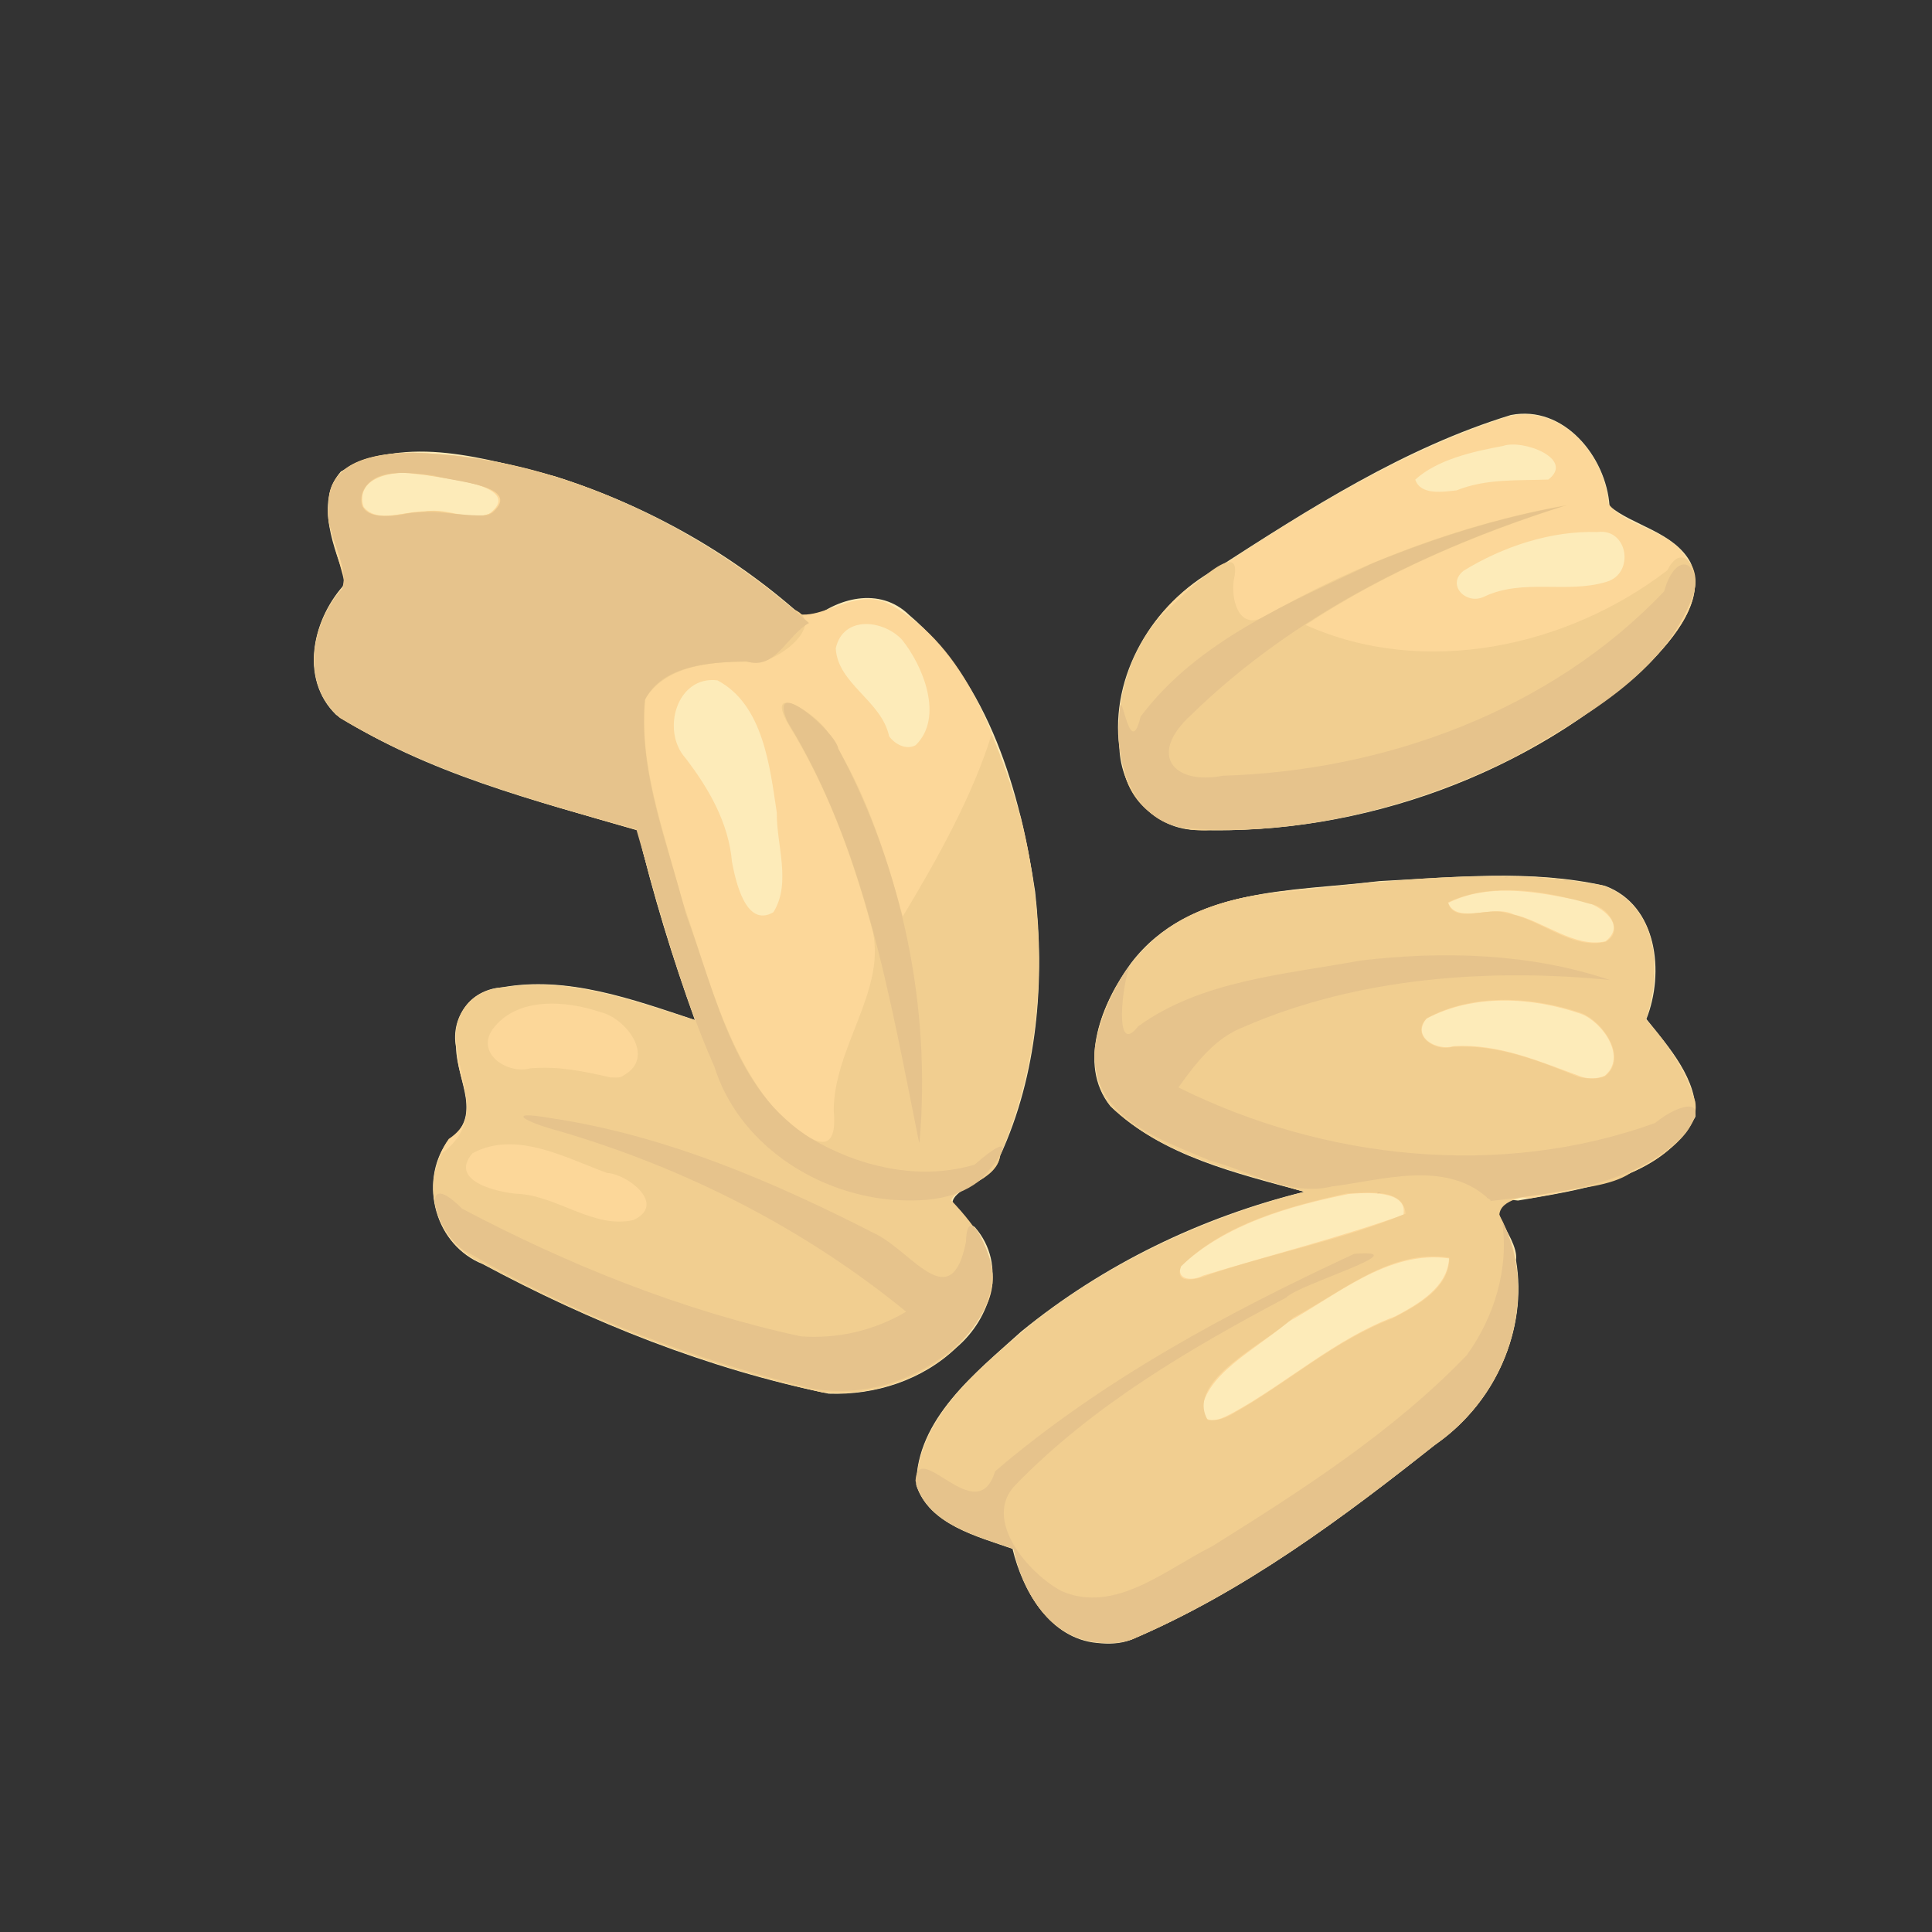 <?xml version="1.0" encoding="UTF-8" standalone="no"?>
<!-- Created with Inkscape (http://www.inkscape.org/) -->

<svg
   width="64"
   height="64"
   viewBox="0 0 16.933 16.933"
   version="1.1"
   id="svg5"
   inkscape:version="1.2 (dc2aedaf03, 2022-05-15)"
   sodipodi:docname="avoine.svg"
   xmlns:inkscape="http://www.inkscape.org/namespaces/inkscape"
   xmlns:sodipodi="http://sodipodi.sourceforge.net/DTD/sodipodi-0.dtd"
   xmlns="http://www.w3.org/2000/svg"
   xmlns:svg="http://www.w3.org/2000/svg">
  <rect x="0" y="0" width="16.933" height="16.933" fill="#333333" stroke="none"/>
  <sodipodi:namedview
     id="namedview7"
     pagecolor="#ffffff"
     bordercolor="#666666"
     borderopacity="1.0"
     inkscape:pageshadow="2"
     inkscape:pageopacity="0.0"
     inkscape:pagecheckerboard="0"
     inkscape:document-units="mm"
     showgrid="false"
     units="px"
     inkscape:zoom="22.627417"
     inkscape:cx="30.49398"
     inkscape:cy="29.168155"
     inkscape:window-width="1920"
     inkscape:window-height="1017"
     inkscape:window-x="1912"
     inkscape:window-y="-8"
     inkscape:window-maximized="1"
     inkscape:current-layer="g29753"
     inkscape:showpageshadow="2"
     inkscape:deskcolor="#d1d1d1" />
  <defs
     id="defs2" />
  <g
     inkscape:label="Calque 1"
     inkscape:groupmode="layer"
     id="layer1">
    <g
       id="g4128"
       transform="translate(-0.631,0.126)">
      <g
         id="g5578"
         transform="translate(0.089,0.089)">
        <g
           id="g7501"
           transform="translate(-0.063,0.947)">
          <g
             id="g9467"
             transform="translate(-0.089,-0.803)">
            <g
               id="g10302"
               transform="translate(0.312,-0.045)">
              <g
                 id="g11479"
                 transform="translate(-0.126,0.063)">
                <g
                   id="g11873"
                   transform="translate(-0.236,0.665)">
                  <g
                     id="g12382"
                     transform="translate(-121.985,-82.268)">
                    <g
                       id="g13305"
                       transform="matrix(0.133,0,0,0.133,114.639,78.216)">
                      <g
                         id="g17429"
                         transform="translate(0.905,5.664)">
                        <g
                           id="g18595"
                           transform="translate(-3.363,-8.745)">
                          <g
                             id="g21002"
                             transform="translate(1.708,-2.82)">
                            <g
                               id="g23814"
                               transform="translate(8.725,-1.122)">
                              <g
                                 id="g24838"
                                 transform="translate(11.143,-0.857)">
                                <g
                                   id="g25315"
                                   transform="translate(-3.49,2.493)">
                                <g
                                   id="g27220"
                                   transform="translate(2.468,1.234)">
                                <g
                                   id="g29753"
                                   transform="translate(1.476,-2.374)">
                                <path
                                   style="fill:#fdebb9;stroke-width:0.071"
                                   d="m 113.572,137.428 c -3.131,-0.276 -4.93,-3.437 -5.593,-6.202 -2.333,-0.821 -5.489,-1.596 -6.341,-4.193 -0.019,-4.362 3.946,-7.446 6.899,-10.114 5.418,-4.437 11.885,-7.555 18.676,-9.225 -4.459,-1.213 -9.365,-2.347 -12.779,-5.634 -2.254,-2.805 -0.5,-6.925 1.359,-9.44 3.862,-5.054 10.678,-4.694 16.362,-5.398 4.932,-0.248 10.01,-0.79 14.867,0.313 3.461,1.281 3.932,5.734 2.728,8.778 1.479,1.851 3.424,4.018 3.225,6.447 -2.208,4.134 -7.539,4.788 -11.685,5.513 -3.176,-0.429 0.107,2.265 -0.132,3.927 0.783,4.583 -1.392,9.354 -5.158,12.029 -6.271,4.984 -12.841,9.873 -20.256,13.005 -0.687,0.254 -1.451,0.275 -2.173,0.193 z M 95.868,120.999 c -7.966,-1.626 -15.647,-4.701 -22.799,-8.538 -3.123,-1.246 -4.237,-5.315 -2.369,-8.033 2.467,-1.715 0.659,-3.96 0.604,-6.279 -0.359,-1.945 0.978,-3.79 2.979,-3.915 4.34,-0.809 8.688,0.789 12.76,2.137 -1.474,-4.097 -2.752,-8.266 -3.768,-12.501 -6.798,-1.951 -13.869,-3.742 -19.866,-7.604 -2.482,-2.42 -1.534,-6.427 0.662,-8.718 -0.726,-2.192 -2.127,-5.273 -0.353,-7.315 4.332,-2.54 9.607,-0.815 14.095,0.312 6.185,1.954 11.963,5.227 16.745,9.619 1.824,-1.62 4.666,-2.373 6.613,-0.474 5.265,4.461 7.313,11.646 8.299,18.238 0.65,5.846 0.173,12.023 -2.312,17.403 -0.817,2.353 -5.468,2.28 -1.662,4.694 2.168,2.489 1.062,6.012 -1.208,7.932 -2.236,2.148 -5.358,3.15 -8.419,3.043 z M 120.269,83.852 c -2.979,0.062 -5.146,-2.587 -5.249,-5.414 -0.638,-4.78 2.211,-9.518 6.376,-11.8 6.115,-3.945 12.411,-7.983 19.415,-10.128 3.485,-0.693 6.29,2.741 6.51,5.991 1.475,1.278 4.276,1.711 5.349,3.748 1.079,2.433 -1.156,4.979 -2.73,6.622 -7.892,7.306 -18.949,11.324 -29.671,10.982 z"
                                   id="path29765" />
                                <path
                                   style="fill:#fcd799;stroke-width:0.071"
                                   d="m 113.233,137.349 c -2.947,-0.458 -4.625,-3.45 -5.188,-6.124 -2.361,-0.842 -5.601,-1.595 -6.403,-4.264 0.108,-4.458 4.169,-7.603 7.267,-10.299 5.35,-4.288 11.679,-7.288 18.314,-8.962 -4.462,-1.303 -9.465,-2.358 -12.855,-5.749 -2.168,-2.999 -0.291,-7.296 1.844,-9.756 3.709,-4.536 9.997,-4.215 15.275,-4.887 5.225,-0.251 10.649,-0.966 15.772,0.357 3.37,1.504 3.507,5.664 2.443,8.649 1.515,1.816 3.399,4.026 3.26,6.395 -1.938,3.933 -6.962,4.705 -10.895,5.424 -4.056,-0.56 -1.062,1.862 -0.951,4.039 0.836,4.706 -1.459,9.615 -5.401,12.273 -6.168,4.855 -12.595,9.663 -19.857,12.741 -0.855,0.305 -1.733,0.279 -2.625,0.163 z m 9.28,-15.094 c 3.628,-2.002 6.744,-4.88 10.686,-6.349 1.494,-0.793 3.455,-1.91 3.545,-3.82 -4.007,-0.574 -7.414,2.458 -10.721,4.247 -1.817,1.67 -5.592,3.438 -5.575,6.065 0.587,0.687 1.448,0.18 2.065,-0.144 z m -1.995,-9.029 c 4.4,-1.354 8.889,-2.473 13.222,-4.017 0.305,-1.652 -2.47,-1.461 -3.609,-1.369 -3.923,0.798 -8.079,1.979 -11.073,4.767 -0.284,0.966 0.849,0.947 1.46,0.619 z m 26.479,-13.174 c 1.495,-1.212 -0.123,-3.524 -1.533,-4.072 -3.223,-1.126 -7.107,-1.341 -10.199,0.306 -1.026,1.212 0.677,2.148 1.788,1.815 2.985,-0.19 5.747,1.048 8.471,2.033 0.473,0.128 1.027,0.117 1.472,-0.082 z m 0.053,-8.859 c 1.694,-1.307 -0.975,-2.798 -2.243,-2.795 -2.631,-0.541 -5.613,-0.995 -8.116,0.262 0.558,1.443 3.018,0.072 4.31,0.761 1.949,0.428 4.046,2.235 6.049,1.771 z M 95.476,120.924 c -7.865,-1.744 -15.488,-4.725 -22.557,-8.578 -3.18,-1.375 -3.962,-5.433 -2.095,-8.131 2.36,-1.565 0.534,-3.694 0.533,-5.882 -0.388,-1.798 0.606,-3.791 2.568,-3.982 4.426,-1.049 9.094,0.763 13.144,2.043 -1.483,-4.102 -2.756,-8.278 -3.796,-12.514 -6.701,-1.936 -13.588,-3.785 -19.608,-7.409 -2.687,-2.268 -1.909,-6.443 0.317,-8.756 -0.325,-1.827 -1.344,-3.803 -1.029,-5.824 0.276,-2.541 3.543,-2.919 5.634,-2.888 8.476,0.188 16.632,3.911 23.33,8.942 2.201,4.073 5.009,-0.613 8.037,1.07 5.046,2.785 6.976,8.878 8.578,14.043 1.806,7.281 1.693,15.312 -1.386,22.239 -0.132,1.701 -3.105,2.146 -3.187,2.986 1.635,1.723 3.434,4.1 2.414,6.642 -1.779,4.14 -6.528,6.41 -10.897,5.999 z M 92.224,89.271 c 1.194,-1.933 0.195,-4.429 0.222,-6.55 -0.457,-3.037 -0.891,-7.124 -3.91,-8.727 -2.672,-0.337 -3.733,3.309 -2.109,5.12 1.551,2.025 2.841,4.262 3.066,6.849 0.224,1.172 0.887,4.39 2.731,3.308 z M 101.596,78.264 c 1.873,-1.827 0.501,-5.209 -0.901,-6.95 -1.213,-1.307 -3.871,-1.629 -4.364,0.566 0.116,2.342 3.027,3.458 3.515,5.796 0.379,0.528 1.129,0.927 1.75,0.589 z M 73.489,63.022 c 2.517,-1.912 -3.446,-2.474 -4.968,-2.639 -1.398,-0.259 -3.913,0.283 -3.302,2.183 0.93,1.136 2.809,0.227 4.11,0.288 1.412,-0.234 2.787,0.648 4.159,0.168 z M 120.646,83.843 c -2.645,0.149 -5.026,-1.68 -5.427,-4.301 -1.084,-4.889 1.429,-10.18 5.809,-12.603 6.165,-4.064 12.564,-8.077 19.633,-10.341 3.453,-0.834 6.359,2.528 6.593,5.761 1.052,1.462 3.851,1.651 5.038,3.416 1.791,2.214 -0.447,5.153 -2.112,6.834 -7.759,7.429 -18.853,11.409 -29.533,11.234 z m 18.431,-15.374 c 2.574,-1.211 5.439,-0.174 8.042,-0.969 1.881,-0.546 1.422,-3.545 -0.586,-3.281 -3.08,-0.097 -6.248,0.961 -8.836,2.555 -1.158,0.926 0.192,2.297 1.379,1.694 z m -1.838,-6.995 c 1.946,-0.785 4.026,-0.639 6.05,-0.713 1.768,-1.363 -1.682,-2.674 -2.983,-2.215 -1.981,0.361 -4.345,0.904 -5.787,2.218 0.345,1.057 1.873,0.799 2.721,0.709 z"
                                   id="path29763" />
                                <path
                                   style="fill:#f1ce90;stroke-width:0.071"
                                   d="m 113.233,137.349 c -2.951,-0.474 -4.625,-3.428 -5.182,-6.123 -2.361,-0.838 -5.537,-1.58 -6.41,-4.217 0.16,-4.537 4.239,-7.712 7.414,-10.45 5.252,-4.267 11.825,-7.211 18.18,-8.856 -4.283,-1.303 -9.262,-2.318 -12.674,-5.536 -2.274,-2.723 -0.746,-6.771 1.082,-9.297 2.355,-3.27 6.273,-4.644 10.149,-4.917 6.948,-0.747 14.072,-1.681 21.018,-0.463 3.705,1.283 4.024,5.719 2.899,8.863 1.453,1.502 2.664,3.521 3.256,5.382 0.371,2.067 -2.323,3.752 -4.022,4.544 -2.263,1.895 -8.76,0.884 -8.884,2.945 2.681,4.912 0.756,11.455 -3.687,14.666 -6.327,5.117 -13.009,10.041 -20.502,13.294 -0.858,0.305 -1.74,0.284 -2.636,0.165 z m 9.366,-15.088 c 3.524,-1.981 6.58,-4.757 10.409,-6.218 1.585,-0.829 3.769,-1.96 3.754,-4.011 -3.831,-0.609 -7.1,2.292 -10.285,3.953 -1.736,1.687 -7.184,4.132 -5.627,6.76 0.648,0.069 1.198,-0.148 1.747,-0.484 z m -1.652,-9.115 c 4.27,-1.431 8.787,-2.282 12.931,-4.008 -0.12,-1.733 -2.634,-1.375 -3.905,-1.33 -3.83,0.855 -8.051,1.986 -10.886,4.8 -0.512,1.336 1.288,0.796 1.86,0.538 z m 26.088,-13.073 c 1.593,-1.25 -0.301,-3.863 -1.864,-4.252 -3.153,-1.02 -6.95,-1.184 -9.914,0.446 -1.05,1.106 0.55,2.223 1.684,1.881 2.94,-0.194 5.698,0.897 8.355,1.985 0.531,0.113 1.24,0.176 1.739,-0.061 z m 0.046,-8.856 c 1.283,-0.762 0.082,-2.373 -1.075,-2.501 -2.957,-0.865 -6.431,-1.454 -9.332,-0.098 0.373,1.485 2.637,0.25 3.852,0.717 2.216,0.344 4.3,2.453 6.555,1.882 z M 95.436,120.894 c -7.738,-1.71 -15.23,-4.655 -22.211,-8.392 -2.756,-1.176 -4.352,-4.624 -2.842,-7.346 2.791,-2.099 1.191,-4.537 0.943,-7.287 -0.299,-2.008 1.307,-3.639 3.31,-3.663 4.231,-0.666 8.878,1.079 12.467,2.202 C 85.544,92.305 84.352,88.07 83.25,83.83 76.536,81.961 69.644,80.089 63.645,76.447 c -2.566,-2.177 -1.946,-6.144 0.12,-8.44 0.691,-1.6 -1.215,-3.63 -0.848,-5.545 -0.183,-2.908 3.317,-3.482 5.536,-3.474 9.235,0.255 18.121,4.448 25.118,10.331 2.302,0.96 -1.358,3.762 -2.787,3.46 -2.427,-0.053 -5.614,0.157 -6.994,2.423 -0.47,4.426 1.279,8.844 2.351,13.103 1.674,4.706 2.83,9.893 6.056,13.821 1.387,1.321 4.386,4.269 3.999,0.228 0.003,-4.123 3.394,-7.844 2.59,-11.744 -1.271,-4.769 -2.944,-9.463 -5.551,-13.674 -1.759,-3.032 2.071,-0.627 2.638,0.61 2.414,3.622 3.721,7.846 4.873,12.005 2.275,-3.764 4.613,-7.978 5.852,-11.99 3.748,8.624 4.315,18.944 0.579,27.672 -0.159,1.728 -3.088,2.228 -3.261,3.051 1.403,1.479 2.885,3.188 2.743,5.453 -0.975,4.864 -6.614,7.651 -11.223,7.154 z M 83.17,109.47 c 1.907,-1.06 -0.616,-2.953 -1.907,-3.015 -2.705,-0.981 -6.018,-2.844 -8.871,-1.298 -1.594,1.838 1.675,2.583 2.984,2.673 2.617,0.129 5.005,2.327 7.618,1.728 z m -0.822,-9.443 c 2.137,-1.175 0.182,-3.765 -1.517,-4.17 -2.285,-0.774 -5.524,-1.035 -7.119,1.136 -1.114,1.609 1.003,2.981 2.484,2.569 1.814,-0.162 3.541,0.189 5.281,0.596 0.314,-0.006 0.599,0.074 0.871,-0.13 z M 73.667,62.94 c 2.337,-1.888 -3.477,-2.214 -4.657,-2.553 -1.504,-0.218 -4.196,-0.077 -3.9,2.07 0.69,1.295 2.605,0.411 3.792,0.475 1.594,-0.447 3.258,0.747 4.765,0.008 z m 47.314,20.931 c -2.58,0.185 -5.223,-1.366 -5.658,-4.023 -0.966,-3.565 0.169,-7.827 2.682,-10.34 0.788,-0.65 5.36,-5.528 4.55,-2.095 -0.173,1.153 0.273,3.184 1.846,2.472 6.231,-3.578 13.062,-6.181 20.142,-7.448 -6.047,1.903 -11.944,4.409 -17.252,7.905 7.797,3.501 17.245,1.469 23.842,-3.603 1.004,-2.019 2.244,0.045 1.74,1.445 -1.608,5.052 -6.69,7.787 -10.913,10.385 -6.407,3.452 -13.691,5.376 -20.979,5.302 z"
                                   id="path29761" />
                                <path
                                   style="fill:#e6c38c;stroke-width:0.071"
                                   d="m 113.18,137.323 c -2.914,-0.496 -4.566,-3.423 -5.13,-6.101 -2.421,-0.856 -5.773,-1.643 -6.464,-4.482 0.163,-2.884 4.067,3.279 5.244,-0.626 7.045,-6.015 15.309,-10.448 23.665,-14.329 4.384,-0.353 -3.743,2.031 -4.491,2.887 -6.369,3.372 -12.749,7.116 -17.806,12.316 -2.282,2.296 0.861,5.885 3.023,7.026 3.534,1.517 6.883,-1.455 9.893,-2.944 5.922,-3.708 11.914,-7.535 16.785,-12.591 1.826,-2.512 2.819,-5.757 2.339,-8.856 2.557,5.102 0.175,11.62 -4.424,14.733 -6.159,4.883 -12.595,9.653 -19.845,12.782 -0.888,0.356 -1.863,0.366 -2.789,0.187 z M 94.87,120.692 c -7.894,-1.946 -15.645,-4.843 -22.676,-8.944 -2.059,-0.752 -3.654,-6.112 -0.487,-2.94 7.035,3.716 14.554,6.735 22.335,8.416 2.411,0.177 4.842,-0.389 6.926,-1.627 -6.726,-5.5 -14.581,-9.478 -22.907,-11.916 -2.087,-0.548 -3.701,-1.392 -0.529,-0.843 7.588,1.124 14.763,4.219 21.543,7.697 2.382,1.262 4.877,5.298 5.838,0.45 0.084,-2.718 1.509,0.506 1.702,1.755 0.293,3.798 -3.611,6.646 -6.852,7.624 -1.56,0.465 -3.288,0.582 -4.892,0.326 z M 99.935,108.214 C 94.847,107.74 89.903,104.453 88.329,99.444 86.099,94.426 84.711,89.001 83.186,83.803 76.524,81.933 69.642,80.099 63.709,76.459 c -2.695,-2.16 -1.968,-6.247 0.146,-8.56 0.377,-1.69 -1.315,-3.783 -0.92,-5.764 0.116,-2.699 3.432,-3.102 5.556,-3.145 9.668,0.331 18.946,4.832 26.076,11.224 -1.47,0.819 -2.215,3.158 -4.141,2.522 -2.33,0.067 -5.505,0.217 -6.681,2.555 -0.421,4.8 1.533,9.521 2.714,14.107 2.023,5.414 3.264,12.216 8.874,15.137 3.057,1.648 6.775,2.377 10.145,1.372 2.958,-2.573 1.893,-0.442 0.243,1.116 -1.636,1.253 -3.814,1.341 -5.786,1.191 z M 73.711,62.945 c 2.09,-1.854 -2.779,-2.036 -3.887,-2.465 -1.534,-0.114 -3.929,-0.634 -4.698,1.139 -0.463,1.7 1.437,1.63 2.554,1.471 1.918,-0.491 3.84,0.135 5.746,0.02 l 0.208,-0.121 0.077,-0.045 z m 65.511,45.101 c -2.807,-2.445 -6.932,-1.11 -10.199,-0.701 -2.723,0.676 -5.409,-1.011 -7.995,-1.691 -2.975,-1.279 -7.261,-2.615 -7.616,-6.448 -0.376,-1.87 1.93,-6.325 2.286,-6.317 -0.458,0.924 -1.079,6.023 0.561,3.902 4.192,-3.036 9.679,-3.413 14.629,-4.331 5.478,-0.649 11.217,-0.487 16.454,1.28 -7.883,-0.787 -16.596,-0.184 -24.099,3.08 -1.928,0.735 -3.175,2.387 -4.331,3.998 9.601,4.775 21.233,6.022 31.405,2.347 1.736,-1.415 3.72,-1.679 2.031,0.63 -3.225,3.517 -8.417,3.965 -12.878,4.512 0.059,-0.152 -0.236,-0.14 -0.248,-0.26 z m -7.14,-0.303 c 0.509,-0.022 -0.31,0.135 0,0 z m -30.282,-3.407 c -1.913,-9.462 -3.538,-19.313 -8.673,-27.657 -1.287,-3.118 3.167,0.65 3.372,1.815 4.236,7.905 6.132,17.053 5.347,25.985 z m 7.502,-7.13 c 0.056,-0.457 0.056,0.465 0,0 z m 40.894,-3.705 c 0.056,-0.457 0.056,0.465 0,0 z m 0.006,-1.17 c 0.033,-0.616 0.033,0.616 0,0 z m -0.077,-0.612 c 0.056,-0.457 0.056,0.465 0,0 z m -1.796,-3.289 c -0.383,-0.415 0.497,0.383 0,0 z M 109.303,87.373 c 0.056,-0.457 0.056,0.465 0,0 z m 35.137,-0.222 c 0.784,0.014 -0.478,0.086 0,0 z m -0.678,-0.069 c 0.642,-0.013 -0.236,0.108 0,0 z m -1.032,-0.073 c 0.784,0.014 -0.478,0.086 0,0 z m -2.241,-0.071 c 0.509,-0.023 -0.309,0.137 0,0 z M 119.628,83.739 c -3.537,-0.173 -4.964,-4.186 -4.607,-7.258 0.039,-3.105 0.623,3.176 1.396,-0.096 3.762,-5.022 9.853,-7.531 15.367,-10.138 4.027,-1.643 8.203,-2.969 12.489,-3.737 -8.978,2.825 -17.753,7.148 -24.533,13.77 -2.864,2.608 -1.17,4.627 2.087,3.999 10.69,-0.314 21.637,-4.307 29.09,-12.148 0.783,-2.809 2.498,-1.945 1.924,0.24 -1.987,5.324 -7.409,8.181 -12.082,10.821 -6.507,3.164 -13.864,5.114 -21.131,4.547 z"
                                   id="path29759" />
                                </g>
                                </g>
                                </g>
                              </g>
                            </g>
                          </g>
                        </g>
                      </g>
                    </g>
                  </g>
                </g>
              </g>
            </g>
          </g>
        </g>
      </g>
    </g>
  </g>
</svg>
